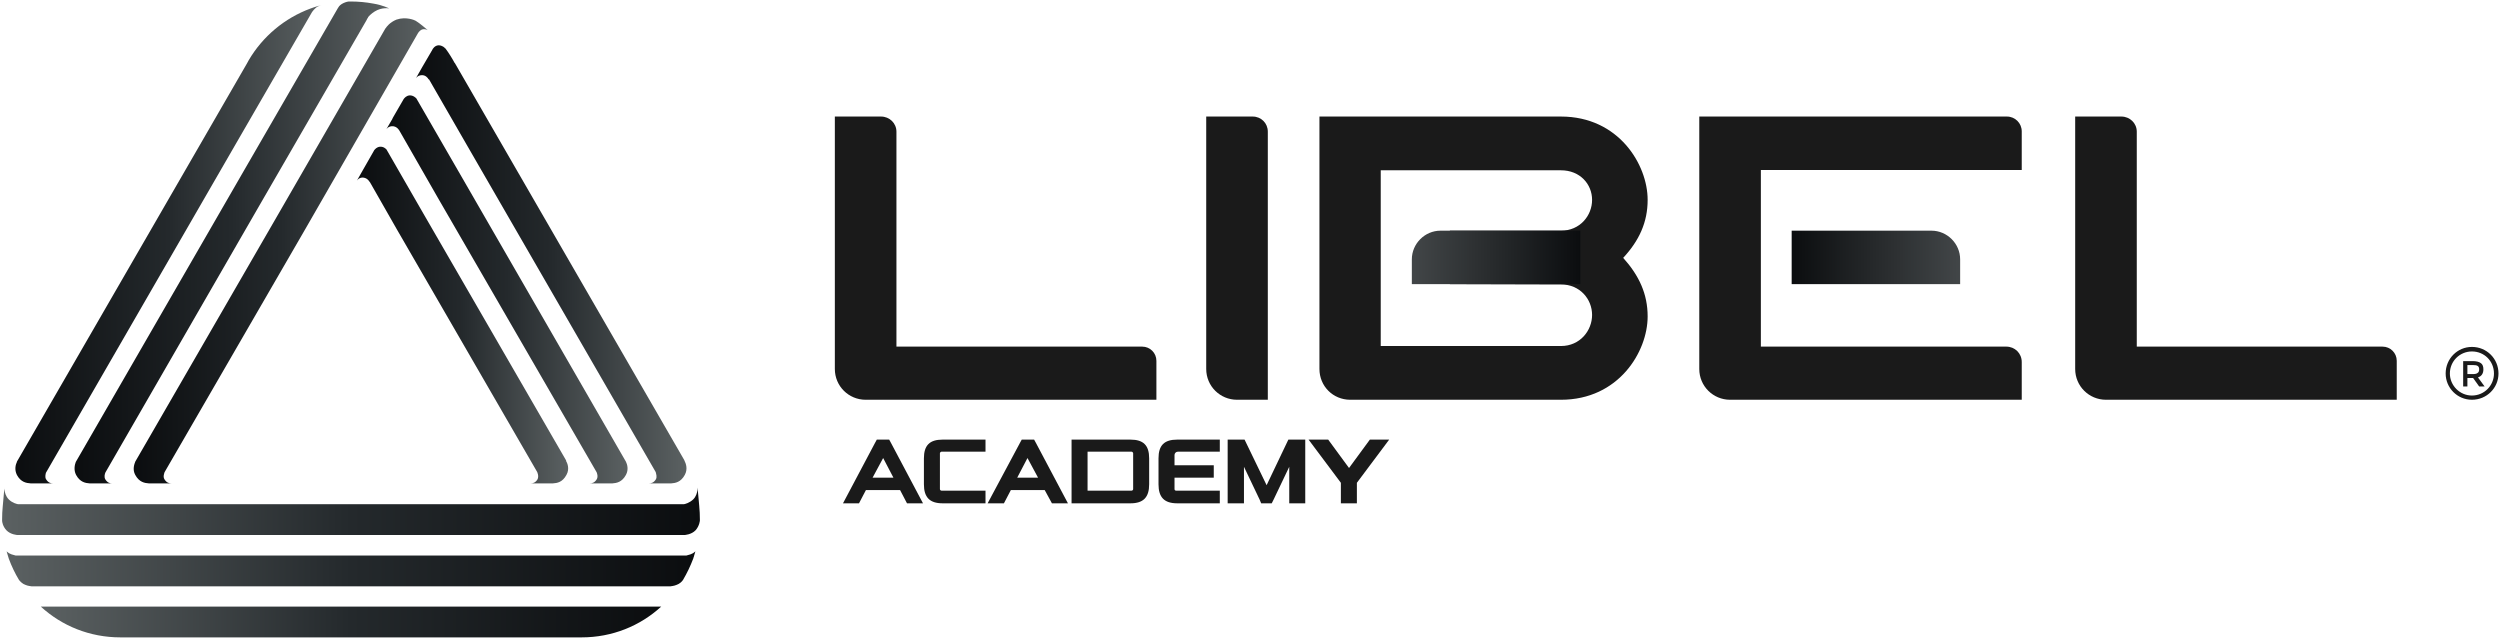 <svg version="1.2" xmlns="http://www.w3.org/2000/svg" viewBox="0 0 828 212" width="828" height="212"><defs><linearGradient id="P" gradientUnits="userSpaceOnUse"/><linearGradient id="g1" x1="24.7" y1=".5" x2="128.9" y2=".5" href="#P"><stop offset="0" stop-color="#0b0d0f"/><stop offset=".5" stop-color="#24292c"/><stop offset="1" stop-color="#5b6162"/></linearGradient><linearGradient id="g2" x1="5.1" y1="1.7" x2="106.5" y2="1.7" href="#P"><stop offset="0" stop-color="#0b0d0f"/><stop offset=".5" stop-color="#24292c"/><stop offset="1" stop-color="#5b6162"/></linearGradient><linearGradient id="g3" x1="44.3" y1="6.1" x2="141.7" y2="6.1" href="#P"><stop offset="0" stop-color="#0b0d0f"/><stop offset=".5" stop-color="#24292c"/><stop offset="1" stop-color="#5b6162"/></linearGradient><linearGradient id="g4" x1="13.5" y1="200.9" x2="219" y2="200.9" href="#P"><stop stop-color="#5b6162"/><stop offset=".5" stop-color="#24292c"/><stop offset="1" stop-color="#0b0d0f"/></linearGradient><linearGradient id="g5" x1=".7" y1="161.5" x2="231.8" y2="161.5" href="#P"><stop stop-color="#5b6162"/><stop offset=".5" stop-color="#24292c"/><stop offset="1" stop-color="#0b0d0f"/></linearGradient><linearGradient id="g6" x1="137.7" y1="15" x2="227.4" y2="15" href="#P"><stop offset="0" stop-color="#0b0d0f"/><stop offset=".5" stop-color="#24292c"/><stop offset="1" stop-color="#5b6162"/></linearGradient><linearGradient id="g7" x1="127.9" y1="31.6" x2="207.8" y2="31.6" href="#P"><stop offset="0" stop-color="#0b0d0f"/><stop offset=".5" stop-color="#24292c"/><stop offset="1" stop-color="#5b6162"/></linearGradient><linearGradient id="g8" x1="118.1" y1="48.6" x2="188.2" y2="48.6" href="#P"><stop offset="0" stop-color="#0b0d0f"/><stop offset=".5" stop-color="#24292c"/><stop offset="1" stop-color="#5b6162"/></linearGradient><linearGradient id="g9" x1="2.2" y1="182.6" x2="230.3" y2="182.6" href="#P"><stop stop-color="#5b6162"/><stop offset=".5" stop-color="#24292c"/><stop offset="1" stop-color="#0b0d0f"/></linearGradient><linearGradient id="g10" x1="593.4" y1="76.4" x2="649.2" y2="76.4" href="#P"><stop stop-color="#0b0d0f"/><stop offset="1" stop-color="#424648"/></linearGradient><linearGradient id="g11" x1="523.4" y1="94.1" x2="467.6" y2="94.1" href="#P"><stop stop-color="#0b0d0f"/><stop offset="1" stop-color="#424648"/></linearGradient></defs><style>.a{fill:url(#g1)}.b{fill:url(#g2)}.c{fill:url(#g3)}.d{fill:url(#g4)}.e{fill:url(#g5)}.f{fill:url(#g6)}.g{fill:url(#g7)}.h{fill:url(#g8)}.i{fill:url(#g9)}.j{fill:#1a1a1a}.k{fill:url(#g10)}.l{fill:url(#g11)}</style><path class="a" d="m80.8 56.5l31.1-53.8c0 0 0.1-0.1 0.2-0.3 0.2-0.4 0.8-1 1.7-1.4 0.9-0.4 1.5-0.5 1.9-0.5q0.1 0 0.2 0h0.3q3.8 0 7.5 0.7c3.1 0.5 5.2 1.6 5.2 1.6 0 0-2.4-0.5-4.8 1-1.1 0.7-1.8 1.4-2.2 1.9q0 0.1 0 0.1l-0.4 0.6q0 0.1 0 0.1 0 0 0 0 0 0 0 0l-34.4 59.5-52.2 90.5c-0.2 0.5-0.5 1.5 0 2.3 0.7 1.1 1.5 1.3 2.2 1.3h-4.3-3.1c-1.4-0.1-3.2-0.4-4.5-2.8-0.9-1.7-0.4-3.5-0.1-4.3q0 0 0 0z"/><path class="b" d="m5.6 157.3c-0.9-1.8-0.4-3.5 0-4.3q0 0 0-0.1l76.2-131.9q0.3-0.5 0.6-1.1c4.6-7.8 11.8-13.9 20.5-17.1q0 0 0 0c0 0 1.8-0.7 3.6-1.1 0 0-1 0.2-1.8 0.8-0.6 0.5-1 1-1.2 1.3q-0.1 0.1-0.1 0.1 0 0 0 0l-25.5 44.1-62.7 108.6q0 0 0 0c-0.1 0.5-0.4 1.5 0.1 2.2 0.7 1.1 1.5 1.3 2.3 1.3h-4.4-3c-1.5-0.1-3.3-0.4-4.6-2.8z"/><path class="c" d="m131.3 6.5c3.2-1.1 6.1 0.2 6.4 0.4q0 0 0 0 0 0 0 0 1.1 0.7 2.2 1.6 0 0 0.1 0h-0.1l1.8 1.5c0 0-0.9-0.6-2-0.2-0.6 0.3-0.9 0.7-1 0.8q0 0 0 0.1-0.1 0-0.1 0l-37.5 65.2-46.6 80.5c-0.1 0.4-0.6 1.5 0 2.4 0.7 1.1 1.5 1.3 2.3 1.3h-4.4-3.1c-1.4-0.1-3.2-0.4-4.5-2.8-1-1.8-0.3-3.6 0-4.4q0 0 0 0l47.5-82.2 35.3-61.2q0 0 0 0v-0.1q0.1 0 0.1 0c0.3-0.5 1.4-2 3.6-2.9z"/><path class="d" d="m13.5 200.9h205.5c-7 6.4-16.2 10.2-26.4 10.2h-152.7c-10.2 0-19.4-3.8-26.4-10.2z"/><path class="e" d="m231.8 171.9q0 0.3 0 0.5c0 0-0.1 1.7-1.4 3.2-1.4 1.5-3.7 1.6-3.7 1.6h-220.9c0 0-2.3-0.1-3.7-1.6-1.2-1.3-1.4-2.8-1.4-3.1q0 0 0 0 0-0.3 0-0.6 0-2.1 0.2-4.1l0.5-5.6 0.1-0.7c0 0-0.1 0.3 0 0.8 0.1 0.8 0.4 2.1 1.4 3.1 1.2 1.2 2.6 1.5 3.1 1.6h220.5c0.5-0.1 1.8-0.4 3.1-1.6 1-1 1.3-2.3 1.4-3.1 0-0.5 0-0.8 0-0.8l0.1 0.7 0.5 5.5v0.1q0.2 2 0.2 4.1z"/><path class="f" d="m143.3 16.3l-0.1 0.1c0.1-0.1 0.7-1.3 2-1.4 1.3 0 2.1 0.8 2.2 1q0.1 0 0.1 0 1.7 2.3 3.1 4.9v-0.1l76.1 131.7q0 0.1 0 0.1v0.1q0.1 0 0.1 0.1c0.3 0.6 1.1 2.5 0 4.5-1.3 2.4-3.1 2.7-4.5 2.8h-3-4.4c0.8 0 1.6-0.2 2.3-1.3 0.5-0.8 0.1-1.9 0-2.3q0 0 0-0.1l-62.6-108.4-12.5-21.7q0 0-0.1 0 0 0 0 0 0 0 0 0l-0.1-0.1c-0.2-0.4-1-1.4-2.3-1.3-1.4 0.1-1.9 1.1-1.9 1.1l2.1-3.7z"/><path class="g" d="m197.6 158.8c0.6-0.9 0.1-2.2 0-2.4l-52.3-90.4-13-22.7q0 0 0 0c0 0-0.8-1.6-2.5-1.5-1.4 0.1-1.9 1.1-1.9 1.1l2.1-3.6v-0.1l3.7-6.4c0.3-0.4 0.9-1.1 1.9-1.2 1.3-0.1 2.2 0.9 2.3 1l13.8 23.9 55.6 96.4q0 0 0 0c0.4 0.8 1 2.6 0 4.4-1.3 2.4-3.1 2.7-4.5 2.8h-3.1-4.4c0.8 0 1.6-0.2 2.3-1.3z"/><path class="h" d="m178 158.8c0.6-1.1-0.1-2.5-0.1-2.5l-46.5-80.4-8.9-15.6q0 0-0.1 0 0 0 0 0v-0.1c-0.2-0.3-0.9-1.4-2.4-1.4-1.4 0.1-1.9 1.2-1.9 1.2l2.1-3.7 3.6-6.3q0-0.1 0.1-0.2c0.3-0.4 0.9-1.1 1.9-1.2 1.2-0.1 1.9 0.6 2.2 0.9l12.2 21.2 47.3 81.8q0 0 0 0.2c0.3 0.5 1.3 2.5 0.1 4.6-1.3 2.4-3 2.7-4.5 2.8h-3-4.4c0.8 0 1.6-0.2 2.3-1.3z"/><path class="i" d="m230.3 182.6c0 0-0.1 0.5-0.4 1.4q-0.1 0.2-0.1 0.4-0.1 0.1-0.1 0.2 0 0.1 0 0.1-0.1 0.2-0.1 0.3-1.4 3.7-3.4 7.1 0 0 0 0c-0.4 0.6-1.2 1.3-2.1 1.6-0.9 0.4-1.7 0.4-2.1 0.5h-211.5c-0.4-0.1-1.2-0.1-2.1-0.5-0.9-0.3-1.6-1-2.1-1.6q-2-3.3-3.4-7.1 0 0 0 0-0.2-0.5-0.3-1 0 0 0 0c-0.3-0.9-0.4-1.4-0.4-1.4 0 0 0.5 0.6 1.6 1 0.6 0.2 1.1 0.3 1.4 0.4h222.1c0.3-0.1 0.8-0.2 1.4-0.4 1.1-0.4 1.6-1 1.6-1z"/><path fill-rule="evenodd" class="j" d="m298.1 162.3h-11.3l-2.3 4.4h-5.3l10.6-20 0.6-1.1h4.1l0.6 1.1 10.6 20h-5.3zm-2.2-4.1l-3.4-6.5-3.5 6.5z"/><path class="j" d="m311.8 149.6c-0.2 0-0.5 0.3-0.5 0.5v11.9c0 0.3 0.3 0.5 0.5 0.5h14.6v4.2h-14.2c-4.3 0-6.2-2-6.2-6.3v-8.6c0-4.3 1.9-6.2 6.2-6.2h14.2v4z"/><path fill-rule="evenodd" class="j" d="m346 162.3h-11.2l-2.3 4.4h-5.4l10.7-20 0.6-1.1h4.1l0.6 1.1 10.6 20h-5.3zm-2.2-4.1l-3.5-6.5-3.4 6.5z"/><path fill-rule="evenodd" class="j" d="m380.6 151.8v8.6c0 4.3-1.9 6.3-6.2 6.3h-19.5v-21.1h19.5c4.3 0 6.2 1.9 6.2 6.2zm-5.3-1.7c0-0.2-0.3-0.5-0.5-0.5h-14.6v12.9h14.6c0.2 0 0.5-0.2 0.5-0.5z"/><path class="j" d="m389 150.7v3.4h13v4.1h-13v3.8c0 0.3 0.2 0.5 0.5 0.5h14.5v4.2h-14.1c-4.3 0-6.2-2-6.2-6.3v-8.6c0-4.3 1.9-6.2 6.2-6.2h14.1v4h-13.9c-0.6 0-1.1 0.5-1.1 1.1z"/><path class="j" d="m432.3 145.6v21.1h-5.3v-12.1l-5.2 10.9-0.6 1.2h-3.5l-0.5-1.2-5.2-10.9v12.1h-5.4v-21.1h5.6l7.3 15.1 7.2-15.1z"/><path class="j" d="m449.4 159.9v6.8h-5.3v-6.8l-10.7-14.3h6.5l6.9 9.4 6.9-9.4h6.4z"/><path class="j" d="m383 119.5v12.9h-86.1-10.2c-5.6 0-10.2-4.5-10.2-10.2v-83.6h15.3c2.8 0 5.1 2.2 5.1 5v71.2h81.4c2.6 0 4.7 2.1 4.7 4.7z"/><path class="j" d="m793.8 119.5v12.9h-86.1-10.2c-5.6 0-10.2-4.5-10.2-10.2v-83.6h15.3c2.8 0 5.1 2.2 5.1 5v71.2h81.4c2.6 0 4.7 2.1 4.7 4.7z"/><path class="j" d="m419.9 43.6v88.8h-10.2c-5.6 0-10.2-4.5-10.2-10.2v-83.6h15.4c2.8 0 5 2.2 5 5z"/><path class="j" d="m583.2 56.3v58.5h81.3c2.8 0 5.1 2.2 5.1 5.1v12.5h-86.4-0.8-9.4c-5.6 0-10.2-4.5-10.2-10.2v-83.6h15.3q0.4 0 0.8 0h85.8c2.7 0 4.9 2.2 4.9 4.9v12.8z"/><path class="k" d="m649.2 94.1h-55.8v-17.7h46.3c5.2 0 9.5 4.3 9.5 9.5z"/><path fill-rule="evenodd" class="j" d="m537.6 85.4c5.3 5.9 8.1 12 8.1 19.4 0 11.7-9.6 27.6-28.7 27.6h-59.7-10.1c-5.7 0-10.2-4.5-10.2-10.2v-83.6h15.3q0 0 0 0h64.7c19.1 0 28.7 15.9 28.7 27.6 0 7.4-2.8 13.5-8.1 19.2zm-57.4 8.7v-17.7h36.8c6.3 0 10.3-5 10.3-10.2 0-5.2-4-9.8-10.3-9.8h-59.7v58.2h59.7c6.3 0 10.3-5.1 10.3-10.3 0-5.2-4-10.1-10.3-10.1z"/><path class="l" d="m467.6 85.9c0-5.2 4.3-9.5 9.5-9.5h46.3v17.7h-55.8z"/><path fill-rule="evenodd" class="j" d="m818.7 132.4c-4.8 0-8.7-3.9-8.7-8.7 0-4.9 3.9-8.8 8.7-8.8 4.9 0 8.8 3.9 8.8 8.8 0 4.8-3.9 8.7-8.8 8.7zm0-16c-4 0-7.3 3.2-7.3 7.3 0 4 3.3 7.3 7.3 7.3 4.1 0 7.3-3.3 7.3-7.3 0-4.1-3.2-7.3-7.3-7.3z"/><path fill-rule="evenodd" class="j" d="m822.5 122.3q0 2.1-1.8 2.7l2.2 3h-1.8l-2-2.8h-1.9v2.8h-1.4v-8.4h3.1q1.9 0 2.8 0.7 0.8 0.6 0.8 2zm-1.9 1.2q0.5-0.3 0.5-1.2 0-0.8-0.5-1.1-0.4-0.3-1.6-0.3h-1.8v3h1.8q1.2 0 1.6-0.4z"/></svg>